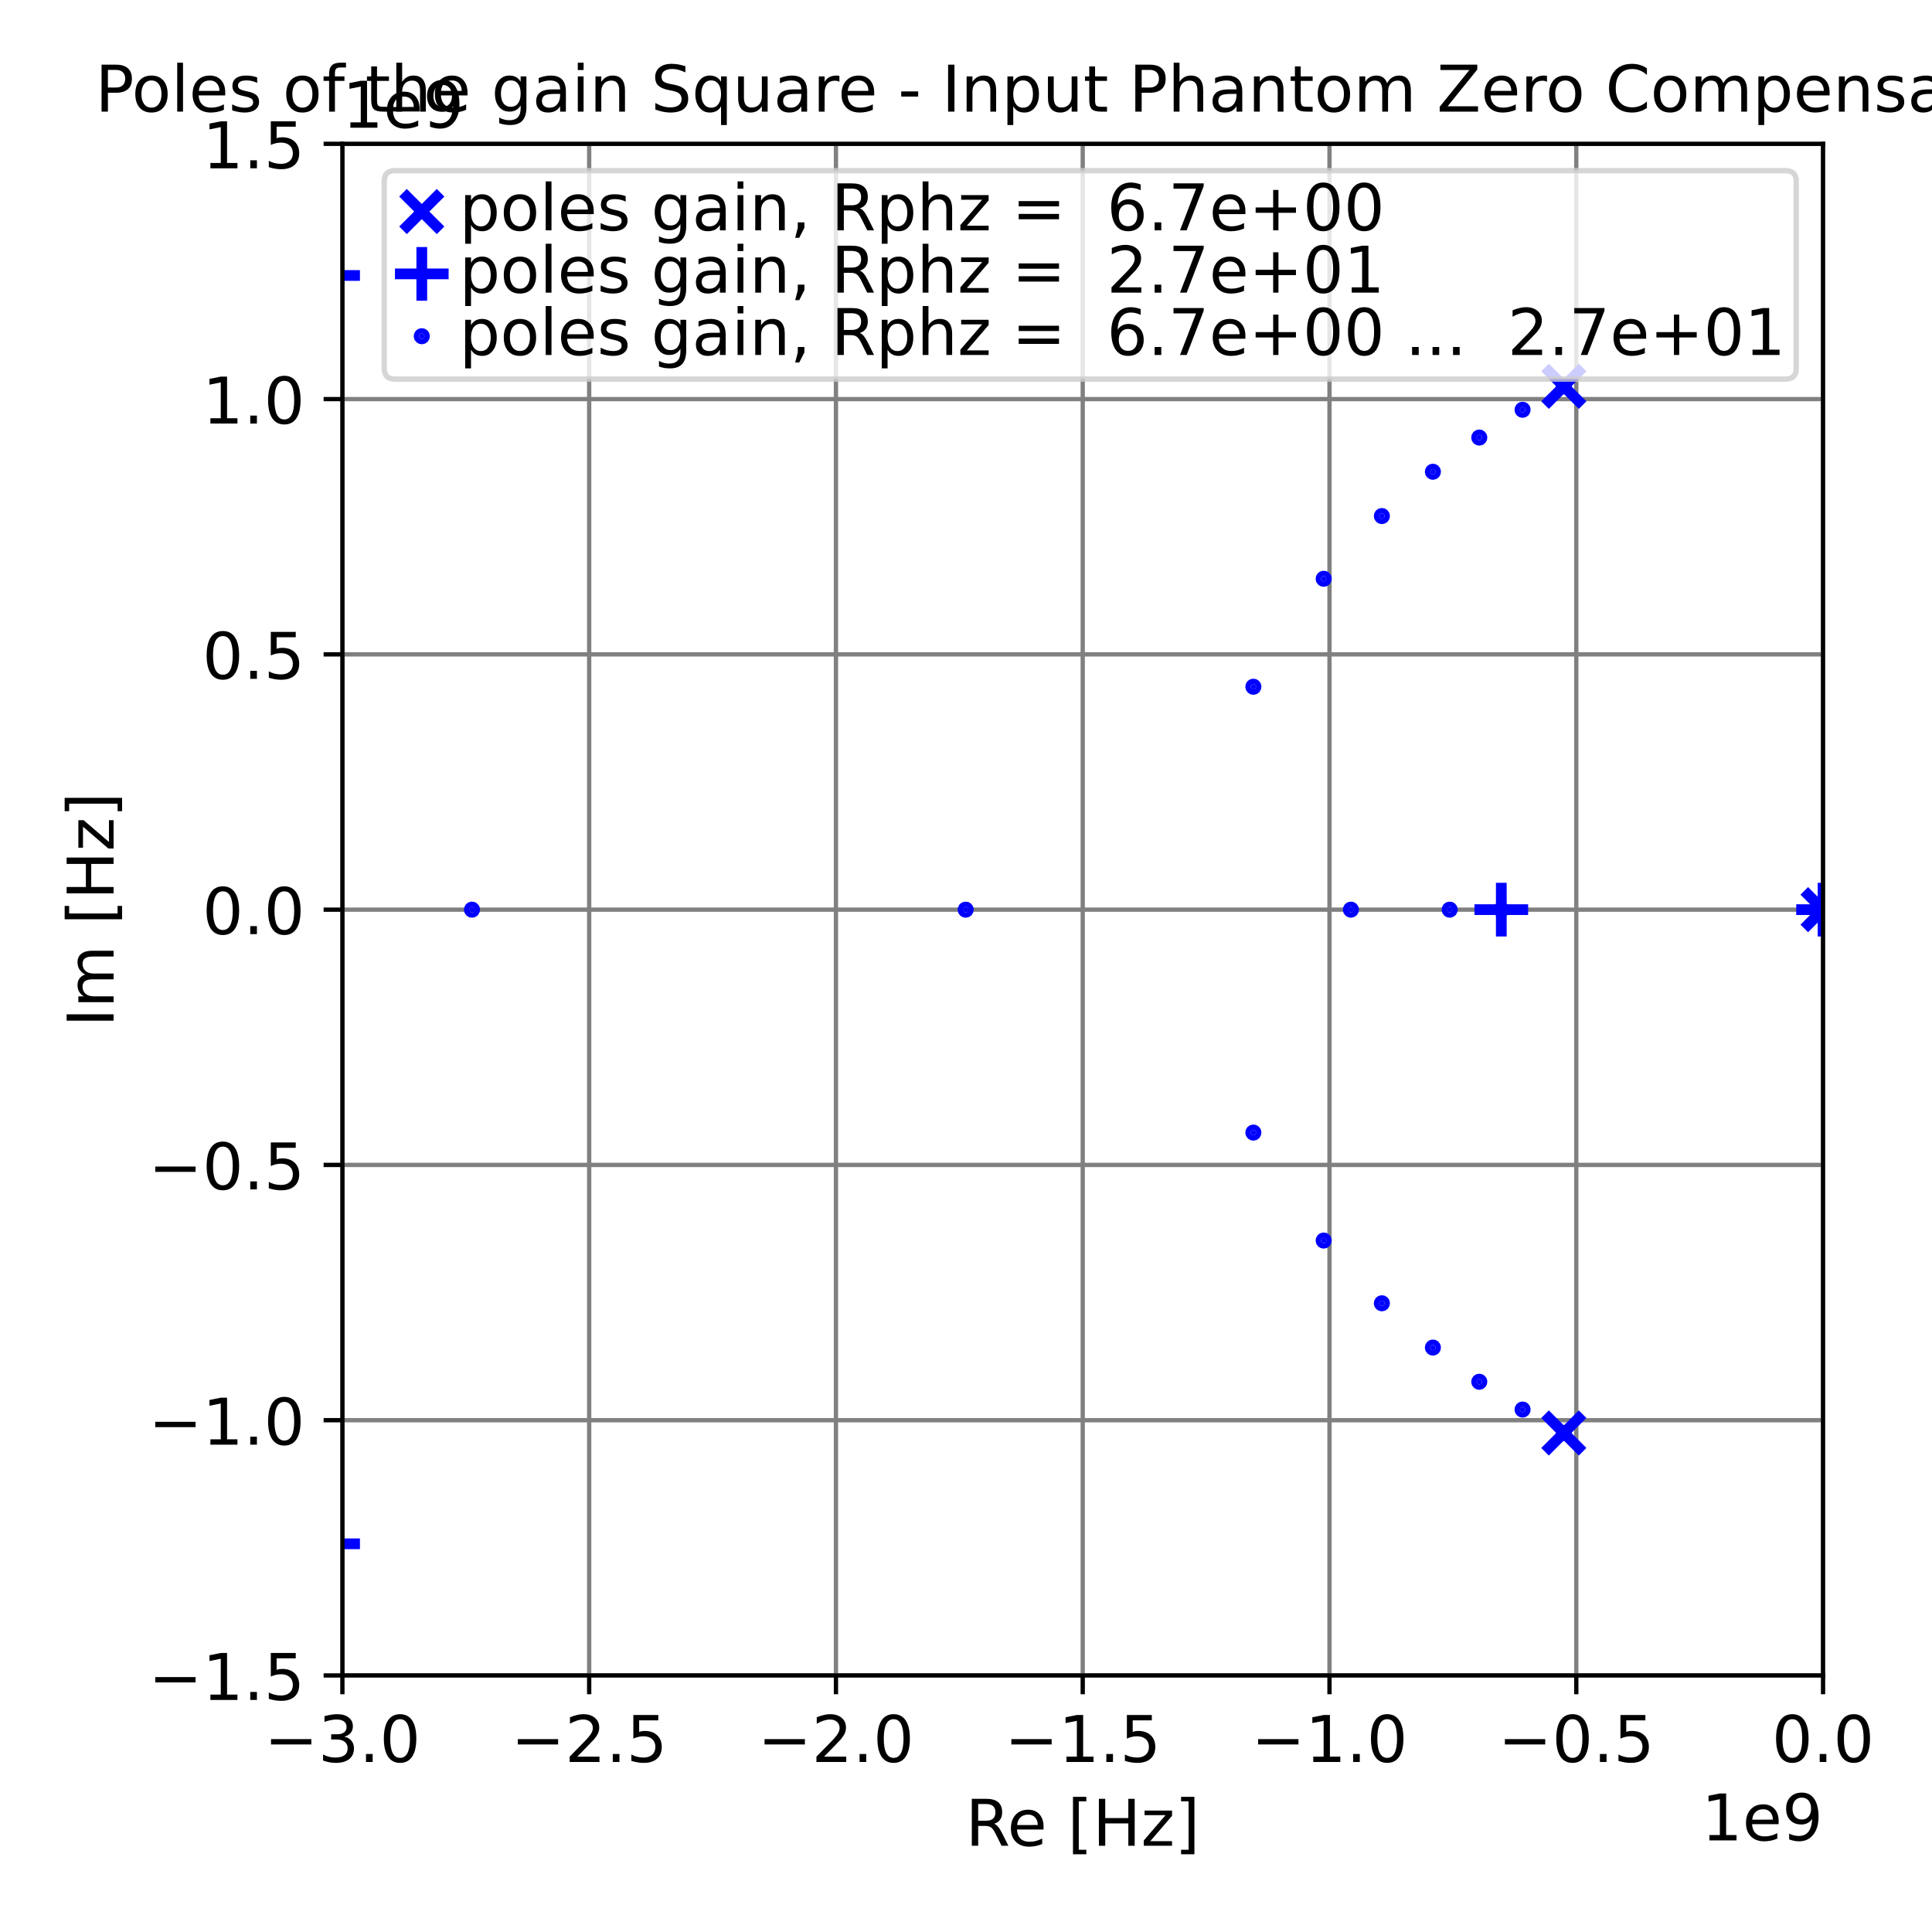 <?xml version="1.0" encoding="utf-8" standalone="no"?>
<!DOCTYPE svg PUBLIC "-//W3C//DTD SVG 1.1//EN"
  "http://www.w3.org/Graphics/SVG/1.1/DTD/svg11.dtd">
<!-- Created with matplotlib (https://matplotlib.org/) -->
<svg height="360pt" version="1.1" viewBox="0 0 360 360" width="360pt" xmlns="http://www.w3.org/2000/svg" xmlns:xlink="http://www.w3.org/1999/xlink">
 <defs>
  <style type="text/css">*{stroke-linecap:butt;stroke-linejoin:round;}</style>
 </defs>
 <g id="figure_1">
  <g id="patch_1">
   <path d="M 0 360 
L 360 360 
L 360 0 
L 0 0 
z
" style="fill:#ffffff;"/>
  </g>
  <g id="axes_1">
   <g id="patch_2">
    <path d="M 63.8 312.2 
L 339.7 312.2 
L 339.7 26.8 
L 63.8 26.8 
z
" style="fill:#ffffff;"/>
   </g>
   <g id="matplotlib.axis_1">
    <g id="xtick_1">
     <g id="line2d_1">
      <path clip-path="url(#pae6c065960)" d="M 63.8 312.2 
L 63.8 26.8 
" style="fill:none;stroke:#808080;stroke-linecap:square;stroke-width:0.8;"/>
     </g>
     <g id="line2d_2">
      <defs>
       <path d="M 0 0 
L 0 3.5 
" id="m08e8b7b859" style="stroke:#000000;stroke-width:0.8;"/>
      </defs>
      <g>
       <use style="stroke:#000000;stroke-width:0.8;" x="63.8" xlink:href="#m08e8b7b859" y="312.2"/>
      </g>
     </g>
     <g id="text_1">
      <!-- −3.0 -->
      <g transform="translate(49.23 328.318)scale(0.12 -0.12)">
       <defs>
        <path d="M 10.594 35.5 
L 73.188 35.5 
L 73.188 27.203 
L 10.594 27.203 
z
" id="DejaVuSans-8722"/>
        <path d="M 40.578 39.312 
Q 47.656 37.797 51.625 33 
Q 55.609 28.219 55.609 21.188 
Q 55.609 10.406 48.188 4.484 
Q 40.766 -1.422 27.094 -1.422 
Q 22.516 -1.422 17.656 -0.516 
Q 12.797 0.391 7.625 2.203 
L 7.625 11.719 
Q 11.719 9.328 16.594 8.109 
Q 21.484 6.891 26.812 6.891 
Q 36.078 6.891 40.938 10.547 
Q 45.797 14.203 45.797 21.188 
Q 45.797 27.641 41.281 31.266 
Q 36.766 34.906 28.719 34.906 
L 20.219 34.906 
L 20.219 43.016 
L 29.109 43.016 
Q 36.375 43.016 40.234 45.922 
Q 44.094 48.828 44.094 54.297 
Q 44.094 59.906 40.109 62.906 
Q 36.141 65.922 28.719 65.922 
Q 24.656 65.922 20.016 65.031 
Q 15.375 64.156 9.812 62.312 
L 9.812 71.094 
Q 15.438 72.656 20.344 73.438 
Q 25.25 74.219 29.594 74.219 
Q 40.828 74.219 47.359 69.109 
Q 53.906 64.016 53.906 55.328 
Q 53.906 49.266 50.438 45.094 
Q 46.969 40.922 40.578 39.312 
z
" id="DejaVuSans-51"/>
        <path d="M 10.688 12.406 
L 21 12.406 
L 21 0 
L 10.688 0 
z
" id="DejaVuSans-46"/>
        <path d="M 31.781 66.406 
Q 24.172 66.406 20.328 58.906 
Q 16.5 51.422 16.5 36.375 
Q 16.5 21.391 20.328 13.891 
Q 24.172 6.391 31.781 6.391 
Q 39.453 6.391 43.281 13.891 
Q 47.125 21.391 47.125 36.375 
Q 47.125 51.422 43.281 58.906 
Q 39.453 66.406 31.781 66.406 
z
M 31.781 74.219 
Q 44.047 74.219 50.516 64.516 
Q 56.984 54.828 56.984 36.375 
Q 56.984 17.969 50.516 8.266 
Q 44.047 -1.422 31.781 -1.422 
Q 19.531 -1.422 13.062 8.266 
Q 6.594 17.969 6.594 36.375 
Q 6.594 54.828 13.062 64.516 
Q 19.531 74.219 31.781 74.219 
z
" id="DejaVuSans-48"/>
       </defs>
       <use xlink:href="#DejaVuSans-8722"/>
       <use x="83.789" xlink:href="#DejaVuSans-51"/>
       <use x="147.412" xlink:href="#DejaVuSans-46"/>
       <use x="179.199" xlink:href="#DejaVuSans-48"/>
      </g>
     </g>
    </g>
    <g id="xtick_2">
     <g id="line2d_3">
      <path clip-path="url(#pae6c065960)" d="M 109.783 312.2 
L 109.783 26.8 
" style="fill:none;stroke:#808080;stroke-linecap:square;stroke-width:0.8;"/>
     </g>
     <g id="line2d_4">
      <g>
       <use style="stroke:#000000;stroke-width:0.8;" x="109.783" xlink:href="#m08e8b7b859" y="312.2"/>
      </g>
     </g>
     <g id="text_2">
      <!-- −2.5 -->
      <g transform="translate(95.214 328.318)scale(0.12 -0.12)">
       <defs>
        <path d="M 19.188 8.297 
L 53.609 8.297 
L 53.609 0 
L 7.328 0 
L 7.328 8.297 
Q 12.938 14.109 22.625 23.891 
Q 32.328 33.688 34.812 36.531 
Q 39.547 41.844 41.422 45.531 
Q 43.312 49.219 43.312 52.781 
Q 43.312 58.594 39.234 62.25 
Q 35.156 65.922 28.609 65.922 
Q 23.969 65.922 18.812 64.312 
Q 13.672 62.703 7.812 59.422 
L 7.812 69.391 
Q 13.766 71.781 18.938 73 
Q 24.125 74.219 28.422 74.219 
Q 39.75 74.219 46.484 68.547 
Q 53.219 62.891 53.219 53.422 
Q 53.219 48.922 51.531 44.891 
Q 49.859 40.875 45.406 35.406 
Q 44.188 33.984 37.641 27.219 
Q 31.109 20.453 19.188 8.297 
z
" id="DejaVuSans-50"/>
        <path d="M 10.797 72.906 
L 49.516 72.906 
L 49.516 64.594 
L 19.828 64.594 
L 19.828 46.734 
Q 21.969 47.469 24.109 47.828 
Q 26.266 48.188 28.422 48.188 
Q 40.625 48.188 47.75 41.5 
Q 54.891 34.812 54.891 23.391 
Q 54.891 11.625 47.562 5.094 
Q 40.234 -1.422 26.906 -1.422 
Q 22.312 -1.422 17.547 -0.641 
Q 12.797 0.141 7.719 1.703 
L 7.719 11.625 
Q 12.109 9.234 16.797 8.062 
Q 21.484 6.891 26.703 6.891 
Q 35.156 6.891 40.078 11.328 
Q 45.016 15.766 45.016 23.391 
Q 45.016 31 40.078 35.438 
Q 35.156 39.891 26.703 39.891 
Q 22.75 39.891 18.812 39.016 
Q 14.891 38.141 10.797 36.281 
z
" id="DejaVuSans-53"/>
       </defs>
       <use xlink:href="#DejaVuSans-8722"/>
       <use x="83.789" xlink:href="#DejaVuSans-50"/>
       <use x="147.412" xlink:href="#DejaVuSans-46"/>
       <use x="179.199" xlink:href="#DejaVuSans-53"/>
      </g>
     </g>
    </g>
    <g id="xtick_3">
     <g id="line2d_5">
      <path clip-path="url(#pae6c065960)" d="M 155.767 312.2 
L 155.767 26.8 
" style="fill:none;stroke:#808080;stroke-linecap:square;stroke-width:0.8;"/>
     </g>
     <g id="line2d_6">
      <g>
       <use style="stroke:#000000;stroke-width:0.8;" x="155.767" xlink:href="#m08e8b7b859" y="312.2"/>
      </g>
     </g>
     <g id="text_3">
      <!-- −2.0 -->
      <g transform="translate(141.197 328.318)scale(0.12 -0.12)">
       <use xlink:href="#DejaVuSans-8722"/>
       <use x="83.789" xlink:href="#DejaVuSans-50"/>
       <use x="147.412" xlink:href="#DejaVuSans-46"/>
       <use x="179.199" xlink:href="#DejaVuSans-48"/>
      </g>
     </g>
    </g>
    <g id="xtick_4">
     <g id="line2d_7">
      <path clip-path="url(#pae6c065960)" d="M 201.75 312.2 
L 201.75 26.8 
" style="fill:none;stroke:#808080;stroke-linecap:square;stroke-width:0.8;"/>
     </g>
     <g id="line2d_8">
      <g>
       <use style="stroke:#000000;stroke-width:0.8;" x="201.75" xlink:href="#m08e8b7b859" y="312.2"/>
      </g>
     </g>
     <g id="text_4">
      <!-- −1.5 -->
      <g transform="translate(187.18 328.318)scale(0.12 -0.12)">
       <defs>
        <path d="M 12.406 8.297 
L 28.516 8.297 
L 28.516 63.922 
L 10.984 60.406 
L 10.984 69.391 
L 28.422 72.906 
L 38.281 72.906 
L 38.281 8.297 
L 54.391 8.297 
L 54.391 0 
L 12.406 0 
z
" id="DejaVuSans-49"/>
       </defs>
       <use xlink:href="#DejaVuSans-8722"/>
       <use x="83.789" xlink:href="#DejaVuSans-49"/>
       <use x="147.412" xlink:href="#DejaVuSans-46"/>
       <use x="179.199" xlink:href="#DejaVuSans-53"/>
      </g>
     </g>
    </g>
    <g id="xtick_5">
     <g id="line2d_9">
      <path clip-path="url(#pae6c065960)" d="M 247.733 312.2 
L 247.733 26.8 
" style="fill:none;stroke:#808080;stroke-linecap:square;stroke-width:0.8;"/>
     </g>
     <g id="line2d_10">
      <g>
       <use style="stroke:#000000;stroke-width:0.8;" x="247.733" xlink:href="#m08e8b7b859" y="312.2"/>
      </g>
     </g>
     <g id="text_5">
      <!-- −1.0 -->
      <g transform="translate(233.164 328.318)scale(0.12 -0.12)">
       <use xlink:href="#DejaVuSans-8722"/>
       <use x="83.789" xlink:href="#DejaVuSans-49"/>
       <use x="147.412" xlink:href="#DejaVuSans-46"/>
       <use x="179.199" xlink:href="#DejaVuSans-48"/>
      </g>
     </g>
    </g>
    <g id="xtick_6">
     <g id="line2d_11">
      <path clip-path="url(#pae6c065960)" d="M 293.717 312.2 
L 293.717 26.8 
" style="fill:none;stroke:#808080;stroke-linecap:square;stroke-width:0.8;"/>
     </g>
     <g id="line2d_12">
      <g>
       <use style="stroke:#000000;stroke-width:0.8;" x="293.717" xlink:href="#m08e8b7b859" y="312.2"/>
      </g>
     </g>
     <g id="text_6">
      <!-- −0.5 -->
      <g transform="translate(279.147 328.318)scale(0.12 -0.12)">
       <use xlink:href="#DejaVuSans-8722"/>
       <use x="83.789" xlink:href="#DejaVuSans-48"/>
       <use x="147.412" xlink:href="#DejaVuSans-46"/>
       <use x="179.199" xlink:href="#DejaVuSans-53"/>
      </g>
     </g>
    </g>
    <g id="xtick_7">
     <g id="line2d_13">
      <path clip-path="url(#pae6c065960)" d="M 339.7 312.2 
L 339.7 26.8 
" style="fill:none;stroke:#808080;stroke-linecap:square;stroke-width:0.8;"/>
     </g>
     <g id="line2d_14">
      <g>
       <use style="stroke:#000000;stroke-width:0.8;" x="339.7" xlink:href="#m08e8b7b859" y="312.2"/>
      </g>
     </g>
     <g id="text_7">
      <!-- 0.0 -->
      <g transform="translate(330.158 328.318)scale(0.12 -0.12)">
       <use xlink:href="#DejaVuSans-48"/>
       <use x="63.623" xlink:href="#DejaVuSans-46"/>
       <use x="95.41" xlink:href="#DejaVuSans-48"/>
      </g>
     </g>
    </g>
    <g id="text_8">
     <!-- Re [Hz] -->
     <g transform="translate(179.909 343.932)scale(0.12 -0.12)">
      <defs>
       <path d="M 44.391 34.188 
Q 47.562 33.109 50.562 29.594 
Q 53.562 26.078 56.594 19.922 
L 66.609 0 
L 56 0 
L 46.688 18.703 
Q 43.062 26.031 39.672 28.422 
Q 36.281 30.812 30.422 30.812 
L 19.672 30.812 
L 19.672 0 
L 9.812 0 
L 9.812 72.906 
L 32.078 72.906 
Q 44.578 72.906 50.734 67.672 
Q 56.891 62.453 56.891 51.906 
Q 56.891 45.016 53.688 40.469 
Q 50.484 35.938 44.391 34.188 
z
M 19.672 64.797 
L 19.672 38.922 
L 32.078 38.922 
Q 39.203 38.922 42.844 42.219 
Q 46.484 45.516 46.484 51.906 
Q 46.484 58.297 42.844 61.547 
Q 39.203 64.797 32.078 64.797 
z
" id="DejaVuSans-82"/>
       <path d="M 56.203 29.594 
L 56.203 25.203 
L 14.891 25.203 
Q 15.484 15.922 20.484 11.062 
Q 25.484 6.203 34.422 6.203 
Q 39.594 6.203 44.453 7.469 
Q 49.312 8.734 54.109 11.281 
L 54.109 2.781 
Q 49.266 0.734 44.188 -0.344 
Q 39.109 -1.422 33.891 -1.422 
Q 20.797 -1.422 13.156 6.188 
Q 5.516 13.812 5.516 26.812 
Q 5.516 40.234 12.766 48.109 
Q 20.016 56 32.328 56 
Q 43.359 56 49.781 48.891 
Q 56.203 41.797 56.203 29.594 
z
M 47.219 32.234 
Q 47.125 39.594 43.094 43.984 
Q 39.062 48.391 32.422 48.391 
Q 24.906 48.391 20.391 44.141 
Q 15.875 39.891 15.188 32.172 
z
" id="DejaVuSans-101"/>
       <path id="DejaVuSans-32"/>
       <path d="M 8.594 75.984 
L 29.297 75.984 
L 29.297 69 
L 17.578 69 
L 17.578 -6.203 
L 29.297 -6.203 
L 29.297 -13.188 
L 8.594 -13.188 
z
" id="DejaVuSans-91"/>
       <path d="M 9.812 72.906 
L 19.672 72.906 
L 19.672 43.016 
L 55.516 43.016 
L 55.516 72.906 
L 65.375 72.906 
L 65.375 0 
L 55.516 0 
L 55.516 34.719 
L 19.672 34.719 
L 19.672 0 
L 9.812 0 
z
" id="DejaVuSans-72"/>
       <path d="M 5.516 54.688 
L 48.188 54.688 
L 48.188 46.484 
L 14.406 7.172 
L 48.188 7.172 
L 48.188 0 
L 4.297 0 
L 4.297 8.203 
L 38.094 47.516 
L 5.516 47.516 
z
" id="DejaVuSans-122"/>
       <path d="M 30.422 75.984 
L 30.422 -13.188 
L 9.719 -13.188 
L 9.719 -6.203 
L 21.391 -6.203 
L 21.391 69 
L 9.719 69 
L 9.719 75.984 
z
" id="DejaVuSans-93"/>
      </defs>
      <use xlink:href="#DejaVuSans-82"/>
      <use x="64.982" xlink:href="#DejaVuSans-101"/>
      <use x="126.506" xlink:href="#DejaVuSans-32"/>
      <use x="158.293" xlink:href="#DejaVuSans-91"/>
      <use x="197.307" xlink:href="#DejaVuSans-72"/>
      <use x="272.502" xlink:href="#DejaVuSans-122"/>
      <use x="324.992" xlink:href="#DejaVuSans-93"/>
     </g>
    </g>
    <g id="text_9">
     <!-- 1e9 -->
     <g transform="translate(317.046 342.932)scale(0.12 -0.12)">
      <defs>
       <path d="M 10.984 1.516 
L 10.984 10.5 
Q 14.703 8.734 18.5 7.812 
Q 22.312 6.891 25.984 6.891 
Q 35.75 6.891 40.891 13.453 
Q 46.047 20.016 46.781 33.406 
Q 43.953 29.203 39.594 26.953 
Q 35.25 24.703 29.984 24.703 
Q 19.047 24.703 12.672 31.312 
Q 6.297 37.938 6.297 49.422 
Q 6.297 60.641 12.938 67.422 
Q 19.578 74.219 30.609 74.219 
Q 43.266 74.219 49.922 64.516 
Q 56.594 54.828 56.594 36.375 
Q 56.594 19.141 48.406 8.859 
Q 40.234 -1.422 26.422 -1.422 
Q 22.703 -1.422 18.891 -0.688 
Q 15.094 0.047 10.984 1.516 
z
M 30.609 32.422 
Q 37.25 32.422 41.125 36.953 
Q 45.016 41.5 45.016 49.422 
Q 45.016 57.281 41.125 61.844 
Q 37.25 66.406 30.609 66.406 
Q 23.969 66.406 20.094 61.844 
Q 16.219 57.281 16.219 49.422 
Q 16.219 41.5 20.094 36.953 
Q 23.969 32.422 30.609 32.422 
z
" id="DejaVuSans-57"/>
      </defs>
      <use xlink:href="#DejaVuSans-49"/>
      <use x="63.623" xlink:href="#DejaVuSans-101"/>
      <use x="125.146" xlink:href="#DejaVuSans-57"/>
     </g>
    </g>
   </g>
   <g id="matplotlib.axis_2">
    <g id="ytick_1">
     <g id="line2d_15">
      <path clip-path="url(#pae6c065960)" d="M 63.8 312.2 
L 339.7 312.2 
" style="fill:none;stroke:#808080;stroke-linecap:square;stroke-width:0.8;"/>
     </g>
     <g id="line2d_16">
      <defs>
       <path d="M 0 0 
L -3.5 0 
" id="m34602091a4" style="stroke:#000000;stroke-width:0.8;"/>
      </defs>
      <g>
       <use style="stroke:#000000;stroke-width:0.8;" x="63.8" xlink:href="#m34602091a4" y="312.2"/>
      </g>
     </g>
     <g id="text_10">
      <!-- −1.5 -->
      <g transform="translate(27.661 316.759)scale(0.12 -0.12)">
       <use xlink:href="#DejaVuSans-8722"/>
       <use x="83.789" xlink:href="#DejaVuSans-49"/>
       <use x="147.412" xlink:href="#DejaVuSans-46"/>
       <use x="179.199" xlink:href="#DejaVuSans-53"/>
      </g>
     </g>
    </g>
    <g id="ytick_2">
     <g id="line2d_17">
      <path clip-path="url(#pae6c065960)" d="M 63.8 264.633 
L 339.7 264.633 
" style="fill:none;stroke:#808080;stroke-linecap:square;stroke-width:0.8;"/>
     </g>
     <g id="line2d_18">
      <g>
       <use style="stroke:#000000;stroke-width:0.8;" x="63.8" xlink:href="#m34602091a4" y="264.633"/>
      </g>
     </g>
     <g id="text_11">
      <!-- −1.0 -->
      <g transform="translate(27.661 269.192)scale(0.12 -0.12)">
       <use xlink:href="#DejaVuSans-8722"/>
       <use x="83.789" xlink:href="#DejaVuSans-49"/>
       <use x="147.412" xlink:href="#DejaVuSans-46"/>
       <use x="179.199" xlink:href="#DejaVuSans-48"/>
      </g>
     </g>
    </g>
    <g id="ytick_3">
     <g id="line2d_19">
      <path clip-path="url(#pae6c065960)" d="M 63.8 217.067 
L 339.7 217.067 
" style="fill:none;stroke:#808080;stroke-linecap:square;stroke-width:0.8;"/>
     </g>
     <g id="line2d_20">
      <g>
       <use style="stroke:#000000;stroke-width:0.8;" x="63.8" xlink:href="#m34602091a4" y="217.067"/>
      </g>
     </g>
     <g id="text_12">
      <!-- −0.5 -->
      <g transform="translate(27.661 221.626)scale(0.12 -0.12)">
       <use xlink:href="#DejaVuSans-8722"/>
       <use x="83.789" xlink:href="#DejaVuSans-48"/>
       <use x="147.412" xlink:href="#DejaVuSans-46"/>
       <use x="179.199" xlink:href="#DejaVuSans-53"/>
      </g>
     </g>
    </g>
    <g id="ytick_4">
     <g id="line2d_21">
      <path clip-path="url(#pae6c065960)" d="M 63.8 169.5 
L 339.7 169.5 
" style="fill:none;stroke:#808080;stroke-linecap:square;stroke-width:0.8;"/>
     </g>
     <g id="line2d_22">
      <g>
       <use style="stroke:#000000;stroke-width:0.8;" x="63.8" xlink:href="#m34602091a4" y="169.5"/>
      </g>
     </g>
     <g id="text_13">
      <!-- 0.0 -->
      <g transform="translate(37.716 174.059)scale(0.12 -0.12)">
       <use xlink:href="#DejaVuSans-48"/>
       <use x="63.623" xlink:href="#DejaVuSans-46"/>
       <use x="95.41" xlink:href="#DejaVuSans-48"/>
      </g>
     </g>
    </g>
    <g id="ytick_5">
     <g id="line2d_23">
      <path clip-path="url(#pae6c065960)" d="M 63.8 121.933 
L 339.7 121.933 
" style="fill:none;stroke:#808080;stroke-linecap:square;stroke-width:0.8;"/>
     </g>
     <g id="line2d_24">
      <g>
       <use style="stroke:#000000;stroke-width:0.8;" x="63.8" xlink:href="#m34602091a4" y="121.933"/>
      </g>
     </g>
     <g id="text_14">
      <!-- 0.5 -->
      <g transform="translate(37.716 126.492)scale(0.12 -0.12)">
       <use xlink:href="#DejaVuSans-48"/>
       <use x="63.623" xlink:href="#DejaVuSans-46"/>
       <use x="95.41" xlink:href="#DejaVuSans-53"/>
      </g>
     </g>
    </g>
    <g id="ytick_6">
     <g id="line2d_25">
      <path clip-path="url(#pae6c065960)" d="M 63.8 74.367 
L 339.7 74.367 
" style="fill:none;stroke:#808080;stroke-linecap:square;stroke-width:0.8;"/>
     </g>
     <g id="line2d_26">
      <g>
       <use style="stroke:#000000;stroke-width:0.8;" x="63.8" xlink:href="#m34602091a4" y="74.367"/>
      </g>
     </g>
     <g id="text_15">
      <!-- 1.0 -->
      <g transform="translate(37.716 78.926)scale(0.12 -0.12)">
       <use xlink:href="#DejaVuSans-49"/>
       <use x="63.623" xlink:href="#DejaVuSans-46"/>
       <use x="95.41" xlink:href="#DejaVuSans-48"/>
      </g>
     </g>
    </g>
    <g id="ytick_7">
     <g id="line2d_27">
      <path clip-path="url(#pae6c065960)" d="M 63.8 26.8 
L 339.7 26.8 
" style="fill:none;stroke:#808080;stroke-linecap:square;stroke-width:0.8;"/>
     </g>
     <g id="line2d_28">
      <g>
       <use style="stroke:#000000;stroke-width:0.8;" x="63.8" xlink:href="#m34602091a4" y="26.8"/>
      </g>
     </g>
     <g id="text_16">
      <!-- 1.5 -->
      <g transform="translate(37.716 31.359)scale(0.12 -0.12)">
       <use xlink:href="#DejaVuSans-49"/>
       <use x="63.623" xlink:href="#DejaVuSans-46"/>
       <use x="95.41" xlink:href="#DejaVuSans-53"/>
      </g>
     </g>
    </g>
    <g id="text_17">
     <!-- Im [Hz] -->
     <g transform="translate(21.165 191.364)rotate(-90)scale(0.12 -0.12)">
      <defs>
       <path d="M 9.812 72.906 
L 19.672 72.906 
L 19.672 0 
L 9.812 0 
z
" id="DejaVuSans-73"/>
       <path d="M 52 44.188 
Q 55.375 50.25 60.062 53.125 
Q 64.75 56 71.094 56 
Q 79.641 56 84.281 50.016 
Q 88.922 44.047 88.922 33.016 
L 88.922 0 
L 79.891 0 
L 79.891 32.719 
Q 79.891 40.578 77.094 44.375 
Q 74.312 48.188 68.609 48.188 
Q 61.625 48.188 57.562 43.547 
Q 53.516 38.922 53.516 30.906 
L 53.516 0 
L 44.484 0 
L 44.484 32.719 
Q 44.484 40.625 41.703 44.406 
Q 38.922 48.188 33.109 48.188 
Q 26.219 48.188 22.156 43.531 
Q 18.109 38.875 18.109 30.906 
L 18.109 0 
L 9.078 0 
L 9.078 54.688 
L 18.109 54.688 
L 18.109 46.188 
Q 21.188 51.219 25.484 53.609 
Q 29.781 56 35.688 56 
Q 41.656 56 45.828 52.969 
Q 50 49.953 52 44.188 
z
" id="DejaVuSans-109"/>
      </defs>
      <use xlink:href="#DejaVuSans-73"/>
      <use x="29.492" xlink:href="#DejaVuSans-109"/>
      <use x="126.904" xlink:href="#DejaVuSans-32"/>
      <use x="158.691" xlink:href="#DejaVuSans-91"/>
      <use x="197.705" xlink:href="#DejaVuSans-72"/>
      <use x="272.9" xlink:href="#DejaVuSans-122"/>
      <use x="325.391" xlink:href="#DejaVuSans-93"/>
     </g>
    </g>
    <g id="text_18">
     <!-- 1e9 -->
     <g transform="translate(63.8 23.8)scale(0.12 -0.12)">
      <use xlink:href="#DejaVuSans-49"/>
      <use x="63.623" xlink:href="#DejaVuSans-101"/>
      <use x="125.146" xlink:href="#DejaVuSans-57"/>
     </g>
    </g>
   </g>
   <g id="line2d_29">
    <path clip-path="url(#pae6c065960)" d="M 339.7 169.5 
L 291.395 267.014 
L 291.395 71.986 
L -1 87.168 
" style="fill:none;"/>
    <defs>
     <path d="M -3.5 3.5 
L 3.5 -3.5 
M -3.5 -3.5 
L 3.5 3.5 
" id="mfa3ceb5892" style="stroke:#0000ff;stroke-width:2;"/>
    </defs>
    <g clip-path="url(#pae6c065960)">
     <use style="fill-opacity:0;stroke:#0000ff;stroke-width:2;" x="339.7" xlink:href="#mfa3ceb5892" y="169.5"/>
     <use style="fill-opacity:0;stroke:#0000ff;stroke-width:2;" x="291.395" xlink:href="#mfa3ceb5892" y="267.014"/>
     <use style="fill-opacity:0;stroke:#0000ff;stroke-width:2;" x="291.395" xlink:href="#mfa3ceb5892" y="71.986"/>
     <use style="fill-opacity:0;stroke:#0000ff;stroke-width:2;" x="-1" xlink:href="#mfa3ceb5892" y="87.168"/>
    </g>
   </g>
   <g id="line2d_30">
    <path clip-path="url(#pae6c065960)" d="M 339.7 169.5 
L 279.746 169.5 
L 62.071 287.666 
L 62.071 51.334 
" style="fill:none;"/>
    <defs>
     <path d="M -5 0 
L 5 0 
M 0 5 
L 0 -5 
" id="m870bb73992" style="stroke:#0000ff;stroke-width:2;"/>
    </defs>
    <g clip-path="url(#pae6c065960)">
     <use style="fill-opacity:0;stroke:#0000ff;stroke-width:2;" x="339.7" xlink:href="#m870bb73992" y="169.5"/>
     <use style="fill-opacity:0;stroke:#0000ff;stroke-width:2;" x="279.746" xlink:href="#m870bb73992" y="169.5"/>
     <use style="fill-opacity:0;stroke:#0000ff;stroke-width:2;" x="62.071" xlink:href="#m870bb73992" y="287.666"/>
     <use style="fill-opacity:0;stroke:#0000ff;stroke-width:2;" x="62.071" xlink:href="#m870bb73992" y="51.334"/>
    </g>
   </g>
   <g id="line2d_31">
    <path clip-path="url(#pae6c065960)" d="M 339.7 169.5 
L 291.395 267.014 
L 291.395 71.986 
L -1 87.168 
M -1 169.5 
L 339.7 169.5 
L 283.71 262.648 
L 283.71 76.352 
L -1 95.489 
M -1 169.5 
L 339.7 169.5 
L 275.642 257.468 
L 275.642 81.532 
L -1 104.064 
M -1 169.5 
L 339.7 169.5 
L 266.998 251.099 
L 266.998 87.901 
L -1 113.142 
M -1 169.5 
L 339.7 169.5 
L 257.491 242.843 
L 257.491 96.157 
L -1 123.095 
M -1 169.5 
L 339.7 169.5 
L 246.649 231.158 
L 246.649 107.842 
L -1 134.598 
M -1 169.5 
L 339.7 169.5 
L 233.548 211.039 
L 233.548 127.961 
L -1 149.46 
M -1 169.5 
L 339.7 169.5 
L 251.722 169.5 
L 179.939 169.5 
L -1 169.5 
M -1 169.5 
L 339.7 169.5 
L 270.127 169.5 
L 87.946 169.5 
L 3.155 169.5 
L 339.7 169.5 
L 279.746 169.5 
L 62.071 287.666 
L 62.071 51.334 
" style="fill:none;"/>
    <defs>
     <path d="M 0 0.5 
C 0.133 0.5 0.26 0.447 0.354 0.354 
C 0.447 0.26 0.5 0.133 0.5 0 
C 0.5 -0.133 0.447 -0.26 0.354 -0.354 
C 0.26 -0.447 0.133 -0.5 0 -0.5 
C -0.133 -0.5 -0.26 -0.447 -0.354 -0.354 
C -0.447 -0.26 -0.5 -0.133 -0.5 0 
C -0.5 0.133 -0.447 0.26 -0.354 0.354 
C -0.26 0.447 -0.133 0.5 0 0.5 
z
" id="mae525aae35" style="stroke:#0000ff;stroke-width:2;"/>
    </defs>
    <g clip-path="url(#pae6c065960)">
     <use style="fill:#0000ff;stroke:#0000ff;stroke-width:2;" x="339.7" xlink:href="#mae525aae35" y="169.5"/>
     <use style="fill:#0000ff;stroke:#0000ff;stroke-width:2;" x="291.395" xlink:href="#mae525aae35" y="267.014"/>
     <use style="fill:#0000ff;stroke:#0000ff;stroke-width:2;" x="291.395" xlink:href="#mae525aae35" y="71.986"/>
     <use style="fill:#0000ff;stroke:#0000ff;stroke-width:2;" x="-1" xlink:href="#mae525aae35" y="87.168"/>
     <use style="fill:#0000ff;stroke:#0000ff;stroke-width:2;" x="-1" xlink:href="#mae525aae35" y="169.5"/>
     <use style="fill:#0000ff;stroke:#0000ff;stroke-width:2;" x="339.7" xlink:href="#mae525aae35" y="169.5"/>
     <use style="fill:#0000ff;stroke:#0000ff;stroke-width:2;" x="283.71" xlink:href="#mae525aae35" y="262.648"/>
     <use style="fill:#0000ff;stroke:#0000ff;stroke-width:2;" x="283.71" xlink:href="#mae525aae35" y="76.352"/>
     <use style="fill:#0000ff;stroke:#0000ff;stroke-width:2;" x="-1" xlink:href="#mae525aae35" y="95.489"/>
     <use style="fill:#0000ff;stroke:#0000ff;stroke-width:2;" x="-1" xlink:href="#mae525aae35" y="169.5"/>
     <use style="fill:#0000ff;stroke:#0000ff;stroke-width:2;" x="339.7" xlink:href="#mae525aae35" y="169.5"/>
     <use style="fill:#0000ff;stroke:#0000ff;stroke-width:2;" x="275.642" xlink:href="#mae525aae35" y="257.468"/>
     <use style="fill:#0000ff;stroke:#0000ff;stroke-width:2;" x="275.642" xlink:href="#mae525aae35" y="81.532"/>
     <use style="fill:#0000ff;stroke:#0000ff;stroke-width:2;" x="-1" xlink:href="#mae525aae35" y="104.064"/>
     <use style="fill:#0000ff;stroke:#0000ff;stroke-width:2;" x="-1" xlink:href="#mae525aae35" y="169.5"/>
     <use style="fill:#0000ff;stroke:#0000ff;stroke-width:2;" x="339.7" xlink:href="#mae525aae35" y="169.5"/>
     <use style="fill:#0000ff;stroke:#0000ff;stroke-width:2;" x="266.998" xlink:href="#mae525aae35" y="251.099"/>
     <use style="fill:#0000ff;stroke:#0000ff;stroke-width:2;" x="266.998" xlink:href="#mae525aae35" y="87.901"/>
     <use style="fill:#0000ff;stroke:#0000ff;stroke-width:2;" x="-1" xlink:href="#mae525aae35" y="113.142"/>
     <use style="fill:#0000ff;stroke:#0000ff;stroke-width:2;" x="-1" xlink:href="#mae525aae35" y="169.5"/>
     <use style="fill:#0000ff;stroke:#0000ff;stroke-width:2;" x="339.7" xlink:href="#mae525aae35" y="169.5"/>
     <use style="fill:#0000ff;stroke:#0000ff;stroke-width:2;" x="257.491" xlink:href="#mae525aae35" y="242.843"/>
     <use style="fill:#0000ff;stroke:#0000ff;stroke-width:2;" x="257.491" xlink:href="#mae525aae35" y="96.157"/>
     <use style="fill:#0000ff;stroke:#0000ff;stroke-width:2;" x="-1" xlink:href="#mae525aae35" y="123.095"/>
     <use style="fill:#0000ff;stroke:#0000ff;stroke-width:2;" x="-1" xlink:href="#mae525aae35" y="169.5"/>
     <use style="fill:#0000ff;stroke:#0000ff;stroke-width:2;" x="339.7" xlink:href="#mae525aae35" y="169.5"/>
     <use style="fill:#0000ff;stroke:#0000ff;stroke-width:2;" x="246.649" xlink:href="#mae525aae35" y="231.158"/>
     <use style="fill:#0000ff;stroke:#0000ff;stroke-width:2;" x="246.649" xlink:href="#mae525aae35" y="107.842"/>
     <use style="fill:#0000ff;stroke:#0000ff;stroke-width:2;" x="-1" xlink:href="#mae525aae35" y="134.598"/>
     <use style="fill:#0000ff;stroke:#0000ff;stroke-width:2;" x="-1" xlink:href="#mae525aae35" y="169.5"/>
     <use style="fill:#0000ff;stroke:#0000ff;stroke-width:2;" x="339.7" xlink:href="#mae525aae35" y="169.5"/>
     <use style="fill:#0000ff;stroke:#0000ff;stroke-width:2;" x="233.548" xlink:href="#mae525aae35" y="211.039"/>
     <use style="fill:#0000ff;stroke:#0000ff;stroke-width:2;" x="233.548" xlink:href="#mae525aae35" y="127.961"/>
     <use style="fill:#0000ff;stroke:#0000ff;stroke-width:2;" x="-1" xlink:href="#mae525aae35" y="149.46"/>
     <use style="fill:#0000ff;stroke:#0000ff;stroke-width:2;" x="-1" xlink:href="#mae525aae35" y="169.5"/>
     <use style="fill:#0000ff;stroke:#0000ff;stroke-width:2;" x="339.7" xlink:href="#mae525aae35" y="169.5"/>
     <use style="fill:#0000ff;stroke:#0000ff;stroke-width:2;" x="251.722" xlink:href="#mae525aae35" y="169.5"/>
     <use style="fill:#0000ff;stroke:#0000ff;stroke-width:2;" x="179.939" xlink:href="#mae525aae35" y="169.5"/>
     <use style="fill:#0000ff;stroke:#0000ff;stroke-width:2;" x="-1" xlink:href="#mae525aae35" y="169.5"/>
     <use style="fill:#0000ff;stroke:#0000ff;stroke-width:2;" x="-1" xlink:href="#mae525aae35" y="169.5"/>
     <use style="fill:#0000ff;stroke:#0000ff;stroke-width:2;" x="339.7" xlink:href="#mae525aae35" y="169.5"/>
     <use style="fill:#0000ff;stroke:#0000ff;stroke-width:2;" x="270.127" xlink:href="#mae525aae35" y="169.5"/>
     <use style="fill:#0000ff;stroke:#0000ff;stroke-width:2;" x="87.946" xlink:href="#mae525aae35" y="169.5"/>
     <use style="fill:#0000ff;stroke:#0000ff;stroke-width:2;" x="3.155" xlink:href="#mae525aae35" y="169.5"/>
     <use style="fill:#0000ff;stroke:#0000ff;stroke-width:2;" x="339.7" xlink:href="#mae525aae35" y="169.5"/>
     <use style="fill:#0000ff;stroke:#0000ff;stroke-width:2;" x="279.746" xlink:href="#mae525aae35" y="169.5"/>
     <use style="fill:#0000ff;stroke:#0000ff;stroke-width:2;" x="62.071" xlink:href="#mae525aae35" y="287.666"/>
     <use style="fill:#0000ff;stroke:#0000ff;stroke-width:2;" x="62.071" xlink:href="#mae525aae35" y="51.334"/>
    </g>
   </g>
   <g id="patch_3">
    <path d="M 63.8 312.2 
L 63.8 26.8 
" style="fill:none;stroke:#000000;stroke-linecap:square;stroke-linejoin:miter;stroke-width:0.8;"/>
   </g>
   <g id="patch_4">
    <path d="M 339.7 312.2 
L 339.7 26.8 
" style="fill:none;stroke:#000000;stroke-linecap:square;stroke-linejoin:miter;stroke-width:0.8;"/>
   </g>
   <g id="patch_5">
    <path d="M 63.8 312.2 
L 339.7 312.2 
" style="fill:none;stroke:#000000;stroke-linecap:square;stroke-linejoin:miter;stroke-width:0.8;"/>
   </g>
   <g id="patch_6">
    <path d="M 63.8 26.8 
L 339.7 26.8 
" style="fill:none;stroke:#000000;stroke-linecap:square;stroke-linejoin:miter;stroke-width:0.8;"/>
   </g>
   <g id="text_19">
    <!-- Poles of the gain Square - Input Phantom Zero Compensation -->
    <g transform="translate(17.749 20.8)scale(0.12 -0.12)">
     <defs>
      <path d="M 19.672 64.797 
L 19.672 37.406 
L 32.078 37.406 
Q 38.969 37.406 42.719 40.969 
Q 46.484 44.531 46.484 51.125 
Q 46.484 57.672 42.719 61.234 
Q 38.969 64.797 32.078 64.797 
z
M 9.812 72.906 
L 32.078 72.906 
Q 44.344 72.906 50.609 67.359 
Q 56.891 61.812 56.891 51.125 
Q 56.891 40.328 50.609 34.812 
Q 44.344 29.297 32.078 29.297 
L 19.672 29.297 
L 19.672 0 
L 9.812 0 
z
" id="DejaVuSans-80"/>
      <path d="M 30.609 48.391 
Q 23.391 48.391 19.188 42.75 
Q 14.984 37.109 14.984 27.297 
Q 14.984 17.484 19.156 11.844 
Q 23.344 6.203 30.609 6.203 
Q 37.797 6.203 41.984 11.859 
Q 46.188 17.531 46.188 27.297 
Q 46.188 37.016 41.984 42.703 
Q 37.797 48.391 30.609 48.391 
z
M 30.609 56 
Q 42.328 56 49.016 48.375 
Q 55.719 40.766 55.719 27.297 
Q 55.719 13.875 49.016 6.219 
Q 42.328 -1.422 30.609 -1.422 
Q 18.844 -1.422 12.172 6.219 
Q 5.516 13.875 5.516 27.297 
Q 5.516 40.766 12.172 48.375 
Q 18.844 56 30.609 56 
z
" id="DejaVuSans-111"/>
      <path d="M 9.422 75.984 
L 18.406 75.984 
L 18.406 0 
L 9.422 0 
z
" id="DejaVuSans-108"/>
      <path d="M 44.281 53.078 
L 44.281 44.578 
Q 40.484 46.531 36.375 47.5 
Q 32.281 48.484 27.875 48.484 
Q 21.188 48.484 17.844 46.438 
Q 14.5 44.391 14.5 40.281 
Q 14.5 37.156 16.891 35.375 
Q 19.281 33.594 26.516 31.984 
L 29.594 31.297 
Q 39.156 29.25 43.188 25.516 
Q 47.219 21.781 47.219 15.094 
Q 47.219 7.469 41.188 3.016 
Q 35.156 -1.422 24.609 -1.422 
Q 20.219 -1.422 15.453 -0.562 
Q 10.688 0.297 5.422 2 
L 5.422 11.281 
Q 10.406 8.688 15.234 7.391 
Q 20.062 6.109 24.812 6.109 
Q 31.156 6.109 34.562 8.281 
Q 37.984 10.453 37.984 14.406 
Q 37.984 18.062 35.516 20.016 
Q 33.062 21.969 24.703 23.781 
L 21.578 24.516 
Q 13.234 26.266 9.516 29.906 
Q 5.812 33.547 5.812 39.891 
Q 5.812 47.609 11.281 51.797 
Q 16.75 56 26.812 56 
Q 31.781 56 36.172 55.266 
Q 40.578 54.547 44.281 53.078 
z
" id="DejaVuSans-115"/>
      <path d="M 37.109 75.984 
L 37.109 68.5 
L 28.516 68.5 
Q 23.688 68.5 21.797 66.547 
Q 19.922 64.594 19.922 59.516 
L 19.922 54.688 
L 34.719 54.688 
L 34.719 47.703 
L 19.922 47.703 
L 19.922 0 
L 10.891 0 
L 10.891 47.703 
L 2.297 47.703 
L 2.297 54.688 
L 10.891 54.688 
L 10.891 58.5 
Q 10.891 67.625 15.141 71.797 
Q 19.391 75.984 28.609 75.984 
z
" id="DejaVuSans-102"/>
      <path d="M 18.312 70.219 
L 18.312 54.688 
L 36.812 54.688 
L 36.812 47.703 
L 18.312 47.703 
L 18.312 18.016 
Q 18.312 11.328 20.141 9.422 
Q 21.969 7.516 27.594 7.516 
L 36.812 7.516 
L 36.812 0 
L 27.594 0 
Q 17.188 0 13.234 3.875 
Q 9.281 7.766 9.281 18.016 
L 9.281 47.703 
L 2.688 47.703 
L 2.688 54.688 
L 9.281 54.688 
L 9.281 70.219 
z
" id="DejaVuSans-116"/>
      <path d="M 54.891 33.016 
L 54.891 0 
L 45.906 0 
L 45.906 32.719 
Q 45.906 40.484 42.875 44.328 
Q 39.844 48.188 33.797 48.188 
Q 26.516 48.188 22.312 43.547 
Q 18.109 38.922 18.109 30.906 
L 18.109 0 
L 9.078 0 
L 9.078 75.984 
L 18.109 75.984 
L 18.109 46.188 
Q 21.344 51.125 25.703 53.562 
Q 30.078 56 35.797 56 
Q 45.219 56 50.047 50.172 
Q 54.891 44.344 54.891 33.016 
z
" id="DejaVuSans-104"/>
      <path d="M 45.406 27.984 
Q 45.406 37.75 41.375 43.109 
Q 37.359 48.484 30.078 48.484 
Q 22.859 48.484 18.828 43.109 
Q 14.797 37.75 14.797 27.984 
Q 14.797 18.266 18.828 12.891 
Q 22.859 7.516 30.078 7.516 
Q 37.359 7.516 41.375 12.891 
Q 45.406 18.266 45.406 27.984 
z
M 54.391 6.781 
Q 54.391 -7.172 48.188 -13.984 
Q 42 -20.797 29.203 -20.797 
Q 24.469 -20.797 20.266 -20.094 
Q 16.062 -19.391 12.109 -17.922 
L 12.109 -9.188 
Q 16.062 -11.328 19.922 -12.344 
Q 23.781 -13.375 27.781 -13.375 
Q 36.625 -13.375 41.016 -8.766 
Q 45.406 -4.156 45.406 5.172 
L 45.406 9.625 
Q 42.625 4.781 38.281 2.391 
Q 33.938 0 27.875 0 
Q 17.828 0 11.672 7.656 
Q 5.516 15.328 5.516 27.984 
Q 5.516 40.672 11.672 48.328 
Q 17.828 56 27.875 56 
Q 33.938 56 38.281 53.609 
Q 42.625 51.219 45.406 46.391 
L 45.406 54.688 
L 54.391 54.688 
z
" id="DejaVuSans-103"/>
      <path d="M 34.281 27.484 
Q 23.391 27.484 19.188 25 
Q 14.984 22.516 14.984 16.5 
Q 14.984 11.719 18.141 8.906 
Q 21.297 6.109 26.703 6.109 
Q 34.188 6.109 38.703 11.406 
Q 43.219 16.703 43.219 25.484 
L 43.219 27.484 
z
M 52.203 31.203 
L 52.203 0 
L 43.219 0 
L 43.219 8.297 
Q 40.141 3.328 35.547 0.953 
Q 30.953 -1.422 24.312 -1.422 
Q 15.922 -1.422 10.953 3.297 
Q 6 8.016 6 15.922 
Q 6 25.141 12.172 29.828 
Q 18.359 34.516 30.609 34.516 
L 43.219 34.516 
L 43.219 35.406 
Q 43.219 41.609 39.141 45 
Q 35.062 48.391 27.688 48.391 
Q 23 48.391 18.547 47.266 
Q 14.109 46.141 10.016 43.891 
L 10.016 52.203 
Q 14.938 54.109 19.578 55.047 
Q 24.219 56 28.609 56 
Q 40.484 56 46.344 49.844 
Q 52.203 43.703 52.203 31.203 
z
" id="DejaVuSans-97"/>
      <path d="M 9.422 54.688 
L 18.406 54.688 
L 18.406 0 
L 9.422 0 
z
M 9.422 75.984 
L 18.406 75.984 
L 18.406 64.594 
L 9.422 64.594 
z
" id="DejaVuSans-105"/>
      <path d="M 54.891 33.016 
L 54.891 0 
L 45.906 0 
L 45.906 32.719 
Q 45.906 40.484 42.875 44.328 
Q 39.844 48.188 33.797 48.188 
Q 26.516 48.188 22.312 43.547 
Q 18.109 38.922 18.109 30.906 
L 18.109 0 
L 9.078 0 
L 9.078 54.688 
L 18.109 54.688 
L 18.109 46.188 
Q 21.344 51.125 25.703 53.562 
Q 30.078 56 35.797 56 
Q 45.219 56 50.047 50.172 
Q 54.891 44.344 54.891 33.016 
z
" id="DejaVuSans-110"/>
      <path d="M 53.516 70.516 
L 53.516 60.891 
Q 47.906 63.578 42.922 64.891 
Q 37.938 66.219 33.297 66.219 
Q 25.25 66.219 20.875 63.094 
Q 16.5 59.969 16.5 54.203 
Q 16.5 49.359 19.406 46.891 
Q 22.312 44.438 30.422 42.922 
L 36.375 41.703 
Q 47.406 39.594 52.656 34.297 
Q 57.906 29 57.906 20.125 
Q 57.906 9.516 50.797 4.047 
Q 43.703 -1.422 29.984 -1.422 
Q 24.812 -1.422 18.969 -0.25 
Q 13.141 0.922 6.891 3.219 
L 6.891 13.375 
Q 12.891 10.016 18.656 8.297 
Q 24.422 6.594 29.984 6.594 
Q 38.422 6.594 43.016 9.906 
Q 47.609 13.234 47.609 19.391 
Q 47.609 24.75 44.312 27.781 
Q 41.016 30.812 33.5 32.328 
L 27.484 33.5 
Q 16.453 35.688 11.516 40.375 
Q 6.594 45.062 6.594 53.422 
Q 6.594 63.094 13.406 68.656 
Q 20.219 74.219 32.172 74.219 
Q 37.312 74.219 42.625 73.281 
Q 47.953 72.359 53.516 70.516 
z
" id="DejaVuSans-83"/>
      <path d="M 14.797 27.297 
Q 14.797 17.391 18.875 11.75 
Q 22.953 6.109 30.078 6.109 
Q 37.203 6.109 41.297 11.75 
Q 45.406 17.391 45.406 27.297 
Q 45.406 37.203 41.297 42.844 
Q 37.203 48.484 30.078 48.484 
Q 22.953 48.484 18.875 42.844 
Q 14.797 37.203 14.797 27.297 
z
M 45.406 8.203 
Q 42.578 3.328 38.25 0.953 
Q 33.938 -1.422 27.875 -1.422 
Q 17.969 -1.422 11.734 6.484 
Q 5.516 14.406 5.516 27.297 
Q 5.516 40.188 11.734 48.094 
Q 17.969 56 27.875 56 
Q 33.938 56 38.25 53.625 
Q 42.578 51.266 45.406 46.391 
L 45.406 54.688 
L 54.391 54.688 
L 54.391 -20.797 
L 45.406 -20.797 
z
" id="DejaVuSans-113"/>
      <path d="M 8.5 21.578 
L 8.5 54.688 
L 17.484 54.688 
L 17.484 21.922 
Q 17.484 14.156 20.5 10.266 
Q 23.531 6.391 29.594 6.391 
Q 36.859 6.391 41.078 11.031 
Q 45.312 15.672 45.312 23.688 
L 45.312 54.688 
L 54.297 54.688 
L 54.297 0 
L 45.312 0 
L 45.312 8.406 
Q 42.047 3.422 37.719 1 
Q 33.406 -1.422 27.688 -1.422 
Q 18.266 -1.422 13.375 4.438 
Q 8.5 10.297 8.5 21.578 
z
M 31.109 56 
z
" id="DejaVuSans-117"/>
      <path d="M 41.109 46.297 
Q 39.594 47.172 37.812 47.578 
Q 36.031 48 33.891 48 
Q 26.266 48 22.188 43.047 
Q 18.109 38.094 18.109 28.812 
L 18.109 0 
L 9.078 0 
L 9.078 54.688 
L 18.109 54.688 
L 18.109 46.188 
Q 20.953 51.172 25.484 53.578 
Q 30.031 56 36.531 56 
Q 37.453 56 38.578 55.875 
Q 39.703 55.766 41.062 55.516 
z
" id="DejaVuSans-114"/>
      <path d="M 4.891 31.391 
L 31.203 31.391 
L 31.203 23.391 
L 4.891 23.391 
z
" id="DejaVuSans-45"/>
      <path d="M 18.109 8.203 
L 18.109 -20.797 
L 9.078 -20.797 
L 9.078 54.688 
L 18.109 54.688 
L 18.109 46.391 
Q 20.953 51.266 25.266 53.625 
Q 29.594 56 35.594 56 
Q 45.562 56 51.781 48.094 
Q 58.016 40.188 58.016 27.297 
Q 58.016 14.406 51.781 6.484 
Q 45.562 -1.422 35.594 -1.422 
Q 29.594 -1.422 25.266 0.953 
Q 20.953 3.328 18.109 8.203 
z
M 48.688 27.297 
Q 48.688 37.203 44.609 42.844 
Q 40.531 48.484 33.406 48.484 
Q 26.266 48.484 22.188 42.844 
Q 18.109 37.203 18.109 27.297 
Q 18.109 17.391 22.188 11.75 
Q 26.266 6.109 33.406 6.109 
Q 40.531 6.109 44.609 11.75 
Q 48.688 17.391 48.688 27.297 
z
" id="DejaVuSans-112"/>
      <path d="M 5.609 72.906 
L 62.891 72.906 
L 62.891 65.375 
L 16.797 8.297 
L 64.016 8.297 
L 64.016 0 
L 4.5 0 
L 4.5 7.516 
L 50.594 64.594 
L 5.609 64.594 
z
" id="DejaVuSans-90"/>
      <path d="M 64.406 67.281 
L 64.406 56.891 
Q 59.422 61.531 53.781 63.812 
Q 48.141 66.109 41.797 66.109 
Q 29.297 66.109 22.656 58.469 
Q 16.016 50.828 16.016 36.375 
Q 16.016 21.969 22.656 14.328 
Q 29.297 6.688 41.797 6.688 
Q 48.141 6.688 53.781 8.984 
Q 59.422 11.281 64.406 15.922 
L 64.406 5.609 
Q 59.234 2.094 53.438 0.328 
Q 47.656 -1.422 41.219 -1.422 
Q 24.656 -1.422 15.125 8.703 
Q 5.609 18.844 5.609 36.375 
Q 5.609 53.953 15.125 64.078 
Q 24.656 74.219 41.219 74.219 
Q 47.75 74.219 53.531 72.484 
Q 59.328 70.75 64.406 67.281 
z
" id="DejaVuSans-67"/>
     </defs>
     <use xlink:href="#DejaVuSans-80"/>
     <use x="56.678" xlink:href="#DejaVuSans-111"/>
     <use x="117.859" xlink:href="#DejaVuSans-108"/>
     <use x="145.643" xlink:href="#DejaVuSans-101"/>
     <use x="207.166" xlink:href="#DejaVuSans-115"/>
     <use x="259.266" xlink:href="#DejaVuSans-32"/>
     <use x="291.053" xlink:href="#DejaVuSans-111"/>
     <use x="352.234" xlink:href="#DejaVuSans-102"/>
     <use x="387.439" xlink:href="#DejaVuSans-32"/>
     <use x="419.227" xlink:href="#DejaVuSans-116"/>
     <use x="458.436" xlink:href="#DejaVuSans-104"/>
     <use x="521.814" xlink:href="#DejaVuSans-101"/>
     <use x="583.338" xlink:href="#DejaVuSans-32"/>
     <use x="615.125" xlink:href="#DejaVuSans-103"/>
     <use x="678.602" xlink:href="#DejaVuSans-97"/>
     <use x="739.881" xlink:href="#DejaVuSans-105"/>
     <use x="767.664" xlink:href="#DejaVuSans-110"/>
     <use x="831.043" xlink:href="#DejaVuSans-32"/>
     <use x="862.83" xlink:href="#DejaVuSans-83"/>
     <use x="926.307" xlink:href="#DejaVuSans-113"/>
     <use x="989.783" xlink:href="#DejaVuSans-117"/>
     <use x="1053.162" xlink:href="#DejaVuSans-97"/>
     <use x="1114.441" xlink:href="#DejaVuSans-114"/>
     <use x="1153.305" xlink:href="#DejaVuSans-101"/>
     <use x="1214.828" xlink:href="#DejaVuSans-32"/>
     <use x="1246.615" xlink:href="#DejaVuSans-45"/>
     <use x="1282.699" xlink:href="#DejaVuSans-32"/>
     <use x="1314.486" xlink:href="#DejaVuSans-73"/>
     <use x="1343.979" xlink:href="#DejaVuSans-110"/>
     <use x="1407.357" xlink:href="#DejaVuSans-112"/>
     <use x="1470.834" xlink:href="#DejaVuSans-117"/>
     <use x="1534.213" xlink:href="#DejaVuSans-116"/>
     <use x="1573.422" xlink:href="#DejaVuSans-32"/>
     <use x="1605.209" xlink:href="#DejaVuSans-80"/>
     <use x="1665.512" xlink:href="#DejaVuSans-104"/>
     <use x="1728.891" xlink:href="#DejaVuSans-97"/>
     <use x="1790.17" xlink:href="#DejaVuSans-110"/>
     <use x="1853.549" xlink:href="#DejaVuSans-116"/>
     <use x="1892.758" xlink:href="#DejaVuSans-111"/>
     <use x="1953.939" xlink:href="#DejaVuSans-109"/>
     <use x="2051.352" xlink:href="#DejaVuSans-32"/>
     <use x="2083.139" xlink:href="#DejaVuSans-90"/>
     <use x="2151.645" xlink:href="#DejaVuSans-101"/>
     <use x="2213.168" xlink:href="#DejaVuSans-114"/>
     <use x="2252.031" xlink:href="#DejaVuSans-111"/>
     <use x="2313.213" xlink:href="#DejaVuSans-32"/>
     <use x="2345" xlink:href="#DejaVuSans-67"/>
     <use x="2414.824" xlink:href="#DejaVuSans-111"/>
     <use x="2476.006" xlink:href="#DejaVuSans-109"/>
     <use x="2573.418" xlink:href="#DejaVuSans-112"/>
     <use x="2636.895" xlink:href="#DejaVuSans-101"/>
     <use x="2698.418" xlink:href="#DejaVuSans-110"/>
     <use x="2761.797" xlink:href="#DejaVuSans-115"/>
     <use x="2813.896" xlink:href="#DejaVuSans-97"/>
     <use x="2875.176" xlink:href="#DejaVuSans-116"/>
     <use x="2914.385" xlink:href="#DejaVuSans-105"/>
     <use x="2942.168" xlink:href="#DejaVuSans-111"/>
     <use x="3003.35" xlink:href="#DejaVuSans-110"/>
    </g>
   </g>
   <g id="legend_1">
    <g id="patch_7">
     <path d="M 73.594 70.641 
L 332.7 70.641 
Q 334.7 70.641 334.7 68.641 
L 334.7 33.8 
Q 334.7 31.8 332.7 31.8 
L 73.594 31.8 
Q 71.594 31.8 71.594 33.8 
L 71.594 68.641 
Q 71.594 70.641 73.594 70.641 
z
" style="fill:#ffffff;opacity:0.8;stroke:#cccccc;stroke-linejoin:miter;"/>
    </g>
    <g id="line2d_32">
     <path d="M 73.594 39.418 
L 83.594 39.418 
" style="fill:none;"/>
    </g>
    <g id="line2d_33">
     <g>
      <use style="fill-opacity:0;stroke:#0000ff;stroke-width:2;" x="78.594" xlink:href="#mfa3ceb5892" y="39.418"/>
     </g>
    </g>
    <g id="text_20">
     <!-- poles gain, Rphz =  6.7e+00 -->
     <g transform="translate(85.594 42.918)scale(0.12 -0.12)">
      <defs>
       <path d="M 11.719 12.406 
L 22.016 12.406 
L 22.016 4 
L 14.016 -11.625 
L 7.719 -11.625 
L 11.719 4 
z
" id="DejaVuSans-44"/>
       <path d="M 10.594 45.406 
L 73.188 45.406 
L 73.188 37.203 
L 10.594 37.203 
z
M 10.594 25.484 
L 73.188 25.484 
L 73.188 17.188 
L 10.594 17.188 
z
" id="DejaVuSans-61"/>
       <path d="M 33.016 40.375 
Q 26.375 40.375 22.484 35.828 
Q 18.609 31.297 18.609 23.391 
Q 18.609 15.531 22.484 10.953 
Q 26.375 6.391 33.016 6.391 
Q 39.656 6.391 43.531 10.953 
Q 47.406 15.531 47.406 23.391 
Q 47.406 31.297 43.531 35.828 
Q 39.656 40.375 33.016 40.375 
z
M 52.594 71.297 
L 52.594 62.312 
Q 48.875 64.062 45.094 64.984 
Q 41.312 65.922 37.594 65.922 
Q 27.828 65.922 22.672 59.328 
Q 17.531 52.734 16.797 39.406 
Q 19.672 43.656 24.016 45.922 
Q 28.375 48.188 33.594 48.188 
Q 44.578 48.188 50.953 41.516 
Q 57.328 34.859 57.328 23.391 
Q 57.328 12.156 50.688 5.359 
Q 44.047 -1.422 33.016 -1.422 
Q 20.359 -1.422 13.672 8.266 
Q 6.984 17.969 6.984 36.375 
Q 6.984 53.656 15.188 63.938 
Q 23.391 74.219 37.203 74.219 
Q 40.922 74.219 44.703 73.484 
Q 48.484 72.75 52.594 71.297 
z
" id="DejaVuSans-54"/>
       <path d="M 8.203 72.906 
L 55.078 72.906 
L 55.078 68.703 
L 28.609 0 
L 18.312 0 
L 43.219 64.594 
L 8.203 64.594 
z
" id="DejaVuSans-55"/>
       <path d="M 46 62.703 
L 46 35.5 
L 73.188 35.5 
L 73.188 27.203 
L 46 27.203 
L 46 0 
L 37.797 0 
L 37.797 27.203 
L 10.594 27.203 
L 10.594 35.5 
L 37.797 35.5 
L 37.797 62.703 
z
" id="DejaVuSans-43"/>
      </defs>
      <use xlink:href="#DejaVuSans-112"/>
      <use x="63.477" xlink:href="#DejaVuSans-111"/>
      <use x="124.658" xlink:href="#DejaVuSans-108"/>
      <use x="152.441" xlink:href="#DejaVuSans-101"/>
      <use x="213.965" xlink:href="#DejaVuSans-115"/>
      <use x="266.064" xlink:href="#DejaVuSans-32"/>
      <use x="297.852" xlink:href="#DejaVuSans-103"/>
      <use x="361.328" xlink:href="#DejaVuSans-97"/>
      <use x="422.607" xlink:href="#DejaVuSans-105"/>
      <use x="450.391" xlink:href="#DejaVuSans-110"/>
      <use x="513.77" xlink:href="#DejaVuSans-44"/>
      <use x="545.557" xlink:href="#DejaVuSans-32"/>
      <use x="577.344" xlink:href="#DejaVuSans-82"/>
      <use x="646.826" xlink:href="#DejaVuSans-112"/>
      <use x="710.303" xlink:href="#DejaVuSans-104"/>
      <use x="773.682" xlink:href="#DejaVuSans-122"/>
      <use x="826.172" xlink:href="#DejaVuSans-32"/>
      <use x="857.959" xlink:href="#DejaVuSans-61"/>
      <use x="941.748" xlink:href="#DejaVuSans-32"/>
      <use x="973.535" xlink:href="#DejaVuSans-32"/>
      <use x="1005.322" xlink:href="#DejaVuSans-54"/>
      <use x="1068.945" xlink:href="#DejaVuSans-46"/>
      <use x="1100.732" xlink:href="#DejaVuSans-55"/>
      <use x="1164.355" xlink:href="#DejaVuSans-101"/>
      <use x="1225.879" xlink:href="#DejaVuSans-43"/>
      <use x="1309.668" xlink:href="#DejaVuSans-48"/>
      <use x="1373.291" xlink:href="#DejaVuSans-48"/>
     </g>
    </g>
    <g id="line2d_34">
     <path d="M 73.594 51.032 
L 83.594 51.032 
" style="fill:none;"/>
    </g>
    <g id="line2d_35">
     <g>
      <use style="fill-opacity:0;stroke:#0000ff;stroke-width:2;" x="78.594" xlink:href="#m870bb73992" y="51.032"/>
     </g>
    </g>
    <g id="text_21">
     <!-- poles gain, Rphz =  2.7e+01 -->
     <g transform="translate(85.594 54.532)scale(0.12 -0.12)">
      <use xlink:href="#DejaVuSans-112"/>
      <use x="63.477" xlink:href="#DejaVuSans-111"/>
      <use x="124.658" xlink:href="#DejaVuSans-108"/>
      <use x="152.441" xlink:href="#DejaVuSans-101"/>
      <use x="213.965" xlink:href="#DejaVuSans-115"/>
      <use x="266.064" xlink:href="#DejaVuSans-32"/>
      <use x="297.852" xlink:href="#DejaVuSans-103"/>
      <use x="361.328" xlink:href="#DejaVuSans-97"/>
      <use x="422.607" xlink:href="#DejaVuSans-105"/>
      <use x="450.391" xlink:href="#DejaVuSans-110"/>
      <use x="513.77" xlink:href="#DejaVuSans-44"/>
      <use x="545.557" xlink:href="#DejaVuSans-32"/>
      <use x="577.344" xlink:href="#DejaVuSans-82"/>
      <use x="646.826" xlink:href="#DejaVuSans-112"/>
      <use x="710.303" xlink:href="#DejaVuSans-104"/>
      <use x="773.682" xlink:href="#DejaVuSans-122"/>
      <use x="826.172" xlink:href="#DejaVuSans-32"/>
      <use x="857.959" xlink:href="#DejaVuSans-61"/>
      <use x="941.748" xlink:href="#DejaVuSans-32"/>
      <use x="973.535" xlink:href="#DejaVuSans-32"/>
      <use x="1005.322" xlink:href="#DejaVuSans-50"/>
      <use x="1068.945" xlink:href="#DejaVuSans-46"/>
      <use x="1100.732" xlink:href="#DejaVuSans-55"/>
      <use x="1164.355" xlink:href="#DejaVuSans-101"/>
      <use x="1225.879" xlink:href="#DejaVuSans-43"/>
      <use x="1309.668" xlink:href="#DejaVuSans-48"/>
      <use x="1373.291" xlink:href="#DejaVuSans-49"/>
     </g>
    </g>
    <g id="line2d_36">
     <path d="M 73.594 62.646 
L 83.594 62.646 
" style="fill:none;"/>
    </g>
    <g id="line2d_37">
     <g>
      <use style="fill:#0000ff;stroke:#0000ff;stroke-width:2;" x="78.594" xlink:href="#mae525aae35" y="62.646"/>
     </g>
    </g>
    <g id="text_22">
     <!-- poles gain, Rphz =  6.7e+00 ...  2.7e+01 -->
     <g transform="translate(85.594 66.146)scale(0.12 -0.12)">
      <use xlink:href="#DejaVuSans-112"/>
      <use x="63.477" xlink:href="#DejaVuSans-111"/>
      <use x="124.658" xlink:href="#DejaVuSans-108"/>
      <use x="152.441" xlink:href="#DejaVuSans-101"/>
      <use x="213.965" xlink:href="#DejaVuSans-115"/>
      <use x="266.064" xlink:href="#DejaVuSans-32"/>
      <use x="297.852" xlink:href="#DejaVuSans-103"/>
      <use x="361.328" xlink:href="#DejaVuSans-97"/>
      <use x="422.607" xlink:href="#DejaVuSans-105"/>
      <use x="450.391" xlink:href="#DejaVuSans-110"/>
      <use x="513.77" xlink:href="#DejaVuSans-44"/>
      <use x="545.557" xlink:href="#DejaVuSans-32"/>
      <use x="577.344" xlink:href="#DejaVuSans-82"/>
      <use x="646.826" xlink:href="#DejaVuSans-112"/>
      <use x="710.303" xlink:href="#DejaVuSans-104"/>
      <use x="773.682" xlink:href="#DejaVuSans-122"/>
      <use x="826.172" xlink:href="#DejaVuSans-32"/>
      <use x="857.959" xlink:href="#DejaVuSans-61"/>
      <use x="941.748" xlink:href="#DejaVuSans-32"/>
      <use x="973.535" xlink:href="#DejaVuSans-32"/>
      <use x="1005.322" xlink:href="#DejaVuSans-54"/>
      <use x="1068.945" xlink:href="#DejaVuSans-46"/>
      <use x="1100.732" xlink:href="#DejaVuSans-55"/>
      <use x="1164.355" xlink:href="#DejaVuSans-101"/>
      <use x="1225.879" xlink:href="#DejaVuSans-43"/>
      <use x="1309.668" xlink:href="#DejaVuSans-48"/>
      <use x="1373.291" xlink:href="#DejaVuSans-48"/>
      <use x="1436.914" xlink:href="#DejaVuSans-32"/>
      <use x="1468.701" xlink:href="#DejaVuSans-46"/>
      <use x="1500.488" xlink:href="#DejaVuSans-46"/>
      <use x="1532.275" xlink:href="#DejaVuSans-46"/>
      <use x="1564.062" xlink:href="#DejaVuSans-32"/>
      <use x="1595.85" xlink:href="#DejaVuSans-32"/>
      <use x="1627.637" xlink:href="#DejaVuSans-50"/>
      <use x="1691.26" xlink:href="#DejaVuSans-46"/>
      <use x="1723.047" xlink:href="#DejaVuSans-55"/>
      <use x="1786.67" xlink:href="#DejaVuSans-101"/>
      <use x="1848.193" xlink:href="#DejaVuSans-43"/>
      <use x="1931.982" xlink:href="#DejaVuSans-48"/>
      <use x="1995.605" xlink:href="#DejaVuSans-49"/>
     </g>
    </g>
   </g>
  </g>
 </g>
 <defs>
  <clipPath id="pae6c065960">
   <rect height="285.4" width="275.9" x="63.8" y="26.8"/>
  </clipPath>
 </defs>
</svg>
